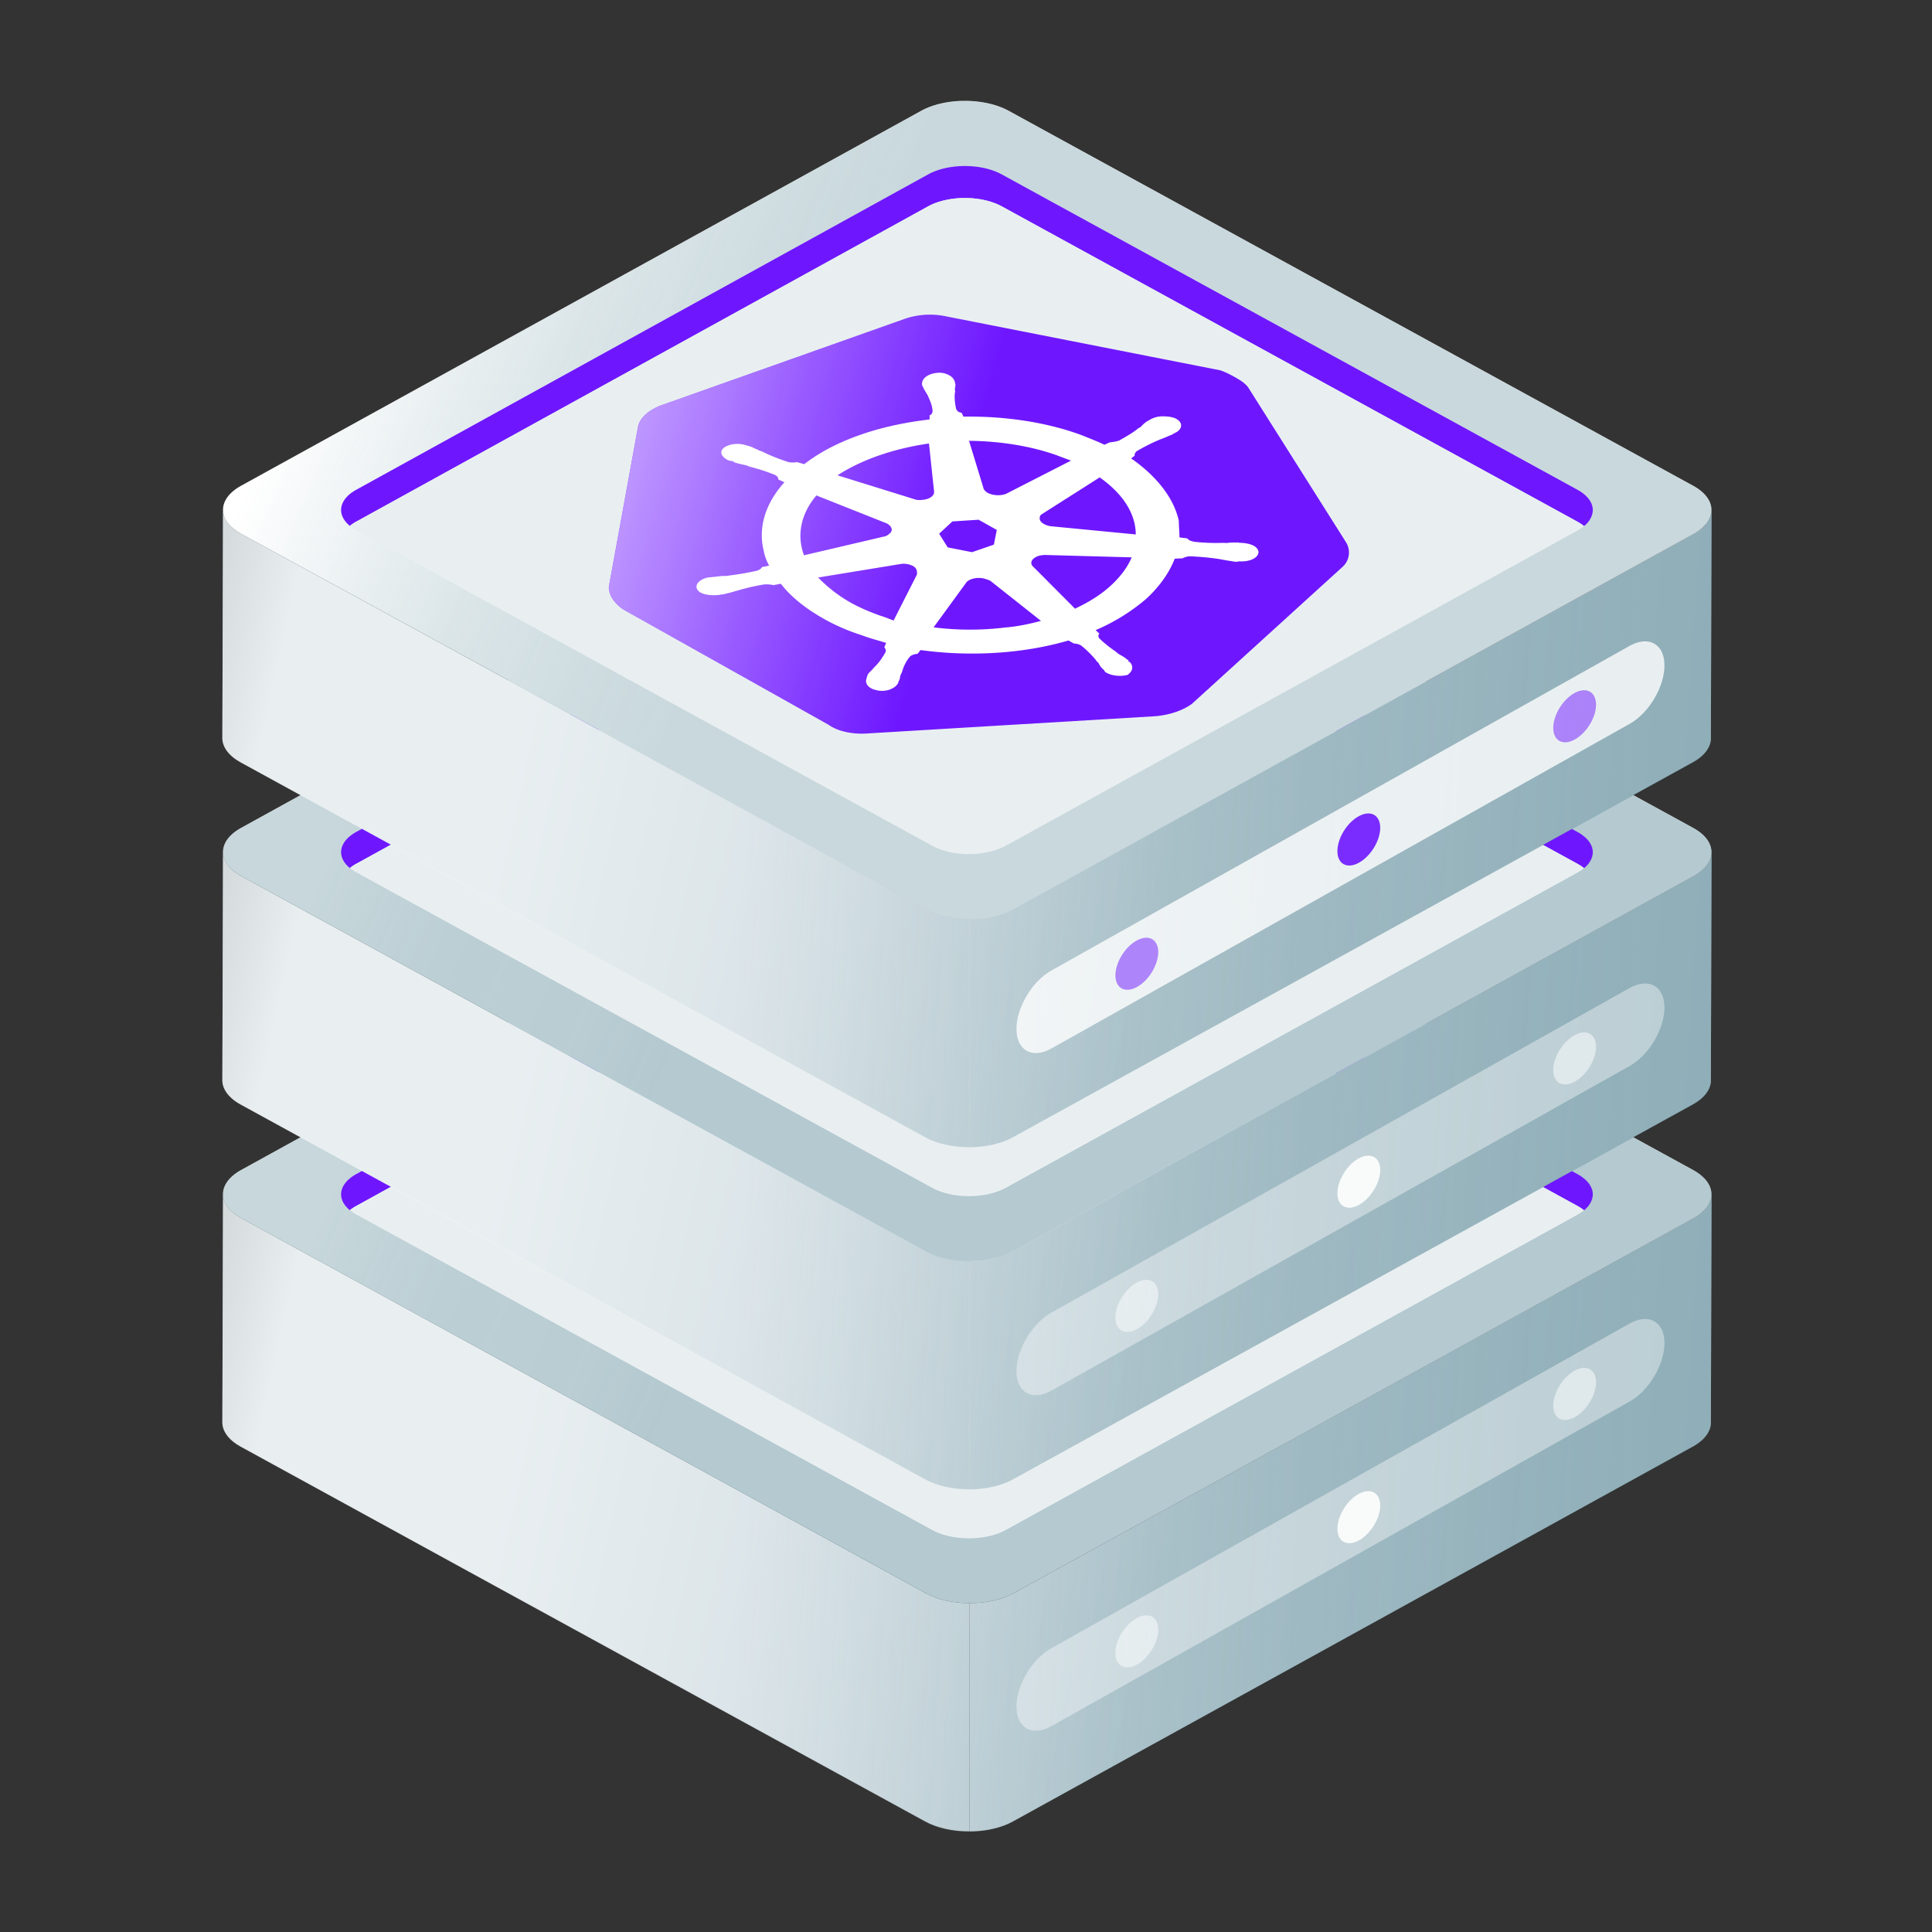 <svg xmlns="http://www.w3.org/2000/svg" width="72" height="72" fill="none" viewBox="0 0 72 72"><rect x="0" y="0" width="72" height="72" fill="#333333" stroke="none"/><path fill="#c9d7dd" d="M36.125 59.744v8.504c-.597.002-1.194-.121-1.65-.372L8.971 53.906c-.456-.251-.684-.58-.684-.906l.025-8.501c0 .245.129.49.385.703q.063.054.139.102.075.052.16.097l25.502 13.97c.45.248 1.038.371 1.625.373z"/><path fill="#fff" d="M63.78 44.559q-.001.027-.006.053a.8.8 0 0 1-.091.262l-.03.051-.031.046-.027.036-.007.01-.033.037a2 2 0 0 1-.152.148q-.026.02-.05.042l-.04.03-.014.01-.03.021q-.037.026-.077.05l-.081.047-25.338 13.97c-.454.25-1.052.374-1.649.373-.587-.002-1.174-.126-1.624-.373L8.995 45.402a2 2 0 0 1-.298-.2c-.256-.212-.386-.457-.386-.702 0-.325.225-.648.673-.897l25.337-13.97c.903-.498 2.368-.498 3.274 0l25.503 13.97c.478.263.706.612.68.958z"/><path fill="url(#a)" d="M63.78 44.565q-.001.028-.006.054a.8.8 0 0 1-.091.262l-.03.051-.031.045q-.013.02-.027.037-.005.005-.007.01l-.033.037a2 2 0 0 1-.152.148q-.026.02-.05.042l-.04.03-.014.01-.03.02q-.037.027-.077.05-.039.025-.081.048l-25.338 13.97c-.454.25-1.052.374-1.649.372-.587-.002-1.174-.125-1.624-.372L8.995 45.407a2 2 0 0 1-.298-.2c-.256-.212-.386-.457-.386-.702 0-.325.225-.648.673-.897l25.337-13.97c.903-.498 2.368-.498 3.274 0l25.503 13.97c.478.262.706.612.68.957z" opacity=".6"/><path fill="#6e17ff" d="M59.357 44.556a.7.7 0 0 1-.082.264q-.013.02-.024.044-.015.017-.025.038l-.023.03-.008.01-.026.032-.032.036q-.046.046-.098.091l-.007.008a2 2 0 0 0-.247-.166L37.337 33.195c-.762-.418-1.995-.418-2.753 0L13.278 44.943q-.136.075-.24.16l-.003-.004c-.217-.18-.323-.385-.323-.59 0-.274.188-.545.566-.755l21.306-11.748c.758-.42 1.99-.42 2.753 0l21.448 11.749c.403.22.595.514.572.805z"/><path fill="#c9d7dd" d="m59.032 45.105-.036.028-.034.025-.012.008-.024.017-.065.041-.068.04-21.306 11.749c-.382.21-.885.315-1.387.313-.494-.002-.988-.106-1.366-.313L13.288 45.264a2 2 0 0 1-.247-.165q.102-.085.24-.16l21.305-11.748c.758-.418 1.991-.418 2.753 0L58.787 44.94q.14.076.247.165z"/><path fill="url(#b)" d="m59.032 45.107-.036.028-.034.025-.012.008q-.014.008-.024.017l-.065.041-.068.04-21.306 11.749c-.382.21-.885.315-1.387.313-.494-.002-.988-.106-1.366-.313L13.288 45.266a2 2 0 0 1-.247-.165q.102-.085.24-.16l21.305-11.748c.758-.417 1.991-.417 2.753 0l21.448 11.749q.14.076.247.165z"/><path fill="#c9d7dd" d="m63.784 44.509-.025 8.504c0 .323-.226.648-.673.895L37.75 67.878c-.448.247-1.035.37-1.624.372v-8.504c.596.002 1.195-.122 1.649-.372l25.337-13.97.082-.048.076-.05.03-.02.014-.01.04-.03q.026-.02.05-.042.063-.051.115-.107.02-.019.038-.041l.032-.038.008-.01.026-.036.03-.046.031-.05a.8.8 0 0 0 .1-.367"/><path fill="url(#c)" d="m63.784 44.516-.025 8.505c0 .323-.226.648-.673.894L37.75 67.885c-.448.248-1.035.371-1.624.373-.597.002-1.194-.121-1.65-.372L8.971 53.916c-.456-.251-.684-.58-.684-.907l.025-8.5c0 .245.129.49.385.703q.063.053.139.102.075.05.16.097l25.502 13.97c.45.247 1.038.37 1.625.372.596.002 1.195-.121 1.649-.372l25.337-13.97q.043-.023.082-.048.039-.023.076-.05l.03-.02.014-.01.04-.03q.026-.019.05-.041a1.3 1.3 0 0 0 .153-.149l.032-.038.008-.01.026-.035q.017-.022.03-.046.018-.026.031-.051a.8.8 0 0 0 .097-.315q.004-.026.004-.052z" opacity=".8"/><path fill="url(#d)" d="m63.784 44.52-.025 8.505c0 .323-.226.647-.673.894L37.75 67.89c-.448.248-1.035.371-1.624.373-.597.002-1.194-.122-1.65-.372L8.971 53.917c-.456-.25-.684-.579-.684-.906l.025-8.5c0 .245.129.49.385.702q.063.054.139.103.075.05.16.097l25.502 13.97c.45.247 1.038.37 1.625.372.596.002 1.195-.121 1.649-.372l25.337-13.97q.043-.023.082-.048.039-.023.076-.05l.03-.02.014-.01q.02-.013.04-.03.026-.019.05-.042a1.3 1.3 0 0 0 .153-.148l.032-.038q.006-.004.008-.01l.026-.035q.017-.022.03-.046.018-.025.031-.051a.8.8 0 0 0 .097-.315q.004-.026.004-.052z"/><path fill="#c9d7dd" d="M36.125 46.993v8.504c-.597.002-1.194-.121-1.65-.372L8.971 41.157c-.456-.251-.684-.58-.684-.906l.025-8.501c0 .245.129.49.385.703q.063.054.139.102.075.052.16.097l25.502 13.97c.45.247 1.038.37 1.625.373z"/><path fill="#fff" d="M63.78 31.809q-.001.027-.006.053a.8.8 0 0 1-.091.262l-.03.051-.031.046q-.013.02-.027.036l-.007.01-.033.037q-.016.023-.038.042a1.5 1.5 0 0 1-.218.188l-.03.021-.076.05-.082.047-25.338 13.97c-.454.251-1.052.375-1.649.373-.587-.002-1.174-.126-1.624-.373L8.995 32.652a2 2 0 0 1-.298-.2c-.256-.212-.386-.457-.386-.702 0-.325.225-.648.673-.897l25.34-13.97c.902-.498 2.366-.498 3.273 0l25.502 13.97c.48.262.707.612.68.958z"/><path fill="url(#e)" d="M63.78 31.814q-.001.028-.006.054a.8.8 0 0 1-.091.262l-.03.051-.031.046-.027.036-.007.01-.033.037a1.5 1.5 0 0 1-.256.23l-.03.021-.076.05-.082.047-25.338 13.97c-.454.25-1.052.374-1.649.372-.587-.001-1.174-.125-1.624-.372L8.995 32.658a2 2 0 0 1-.298-.2c-.256-.212-.386-.457-.386-.702 0-.325.225-.648.673-.897l25.34-13.97c.902-.498 2.366-.498 3.273 0l25.502 13.97c.48.262.707.612.68.957z" opacity=".6"/><path fill="#6e17ff" d="M59.357 31.805a.7.7 0 0 1-.082.264q-.013.02-.024.044-.015.017-.025.038l-.03.04-.027.032-.032.036q-.046.046-.098.091l-.007.008a2 2 0 0 0-.247-.166L37.337 20.444c-.762-.418-1.995-.418-2.753 0L13.278 32.192q-.136.075-.24.16l-.003-.004c-.217-.18-.323-.385-.323-.59 0-.274.188-.545.566-.755l21.306-11.748c.758-.42 1.99-.42 2.753 0l21.448 11.749c.403.22.595.514.572.805z"/><path fill="#c9d7dd" d="m59.032 32.354-.036.028-.034.025-.012.008-.024.017-.065.041-.068.04-21.306 11.749c-.382.21-.885.315-1.387.313-.494-.002-.988-.106-1.366-.313L13.288 32.513a2 2 0 0 1-.247-.165q.102-.085.24-.16L34.585 20.44c.758-.418 1.991-.418 2.753 0l21.449 11.75q.14.076.247.165z"/><path fill="url(#f)" d="m59.032 32.356-.036.028-.034.025-.012.008q-.014.008-.024.017l-.065.041-.068.04-21.306 11.749c-.382.21-.885.315-1.387.313-.494-.002-.988-.106-1.366-.313L13.288 32.515a2 2 0 0 1-.247-.165q.102-.085.24-.16l21.305-11.748c.758-.418 1.991-.418 2.753 0l21.448 11.749q.14.076.247.165z"/><path fill="#c9d7dd" d="m63.784 31.758-.025 8.504c0 .323-.226.648-.673.895L37.75 55.127c-.448.247-1.035.37-1.624.372v-8.504c.596.002 1.195-.122 1.649-.372l25.337-13.97.082-.048q.039-.023.076-.05l.03-.02.014-.01.04-.03q.026-.02.05-.042.063-.051.115-.107.02-.019.038-.041l.032-.038.008-.01.026-.036.03-.045.031-.052a.8.8 0 0 0 .1-.366"/><path fill="url(#g)" d="m63.784 31.767-.025 8.505c0 .323-.226.647-.673.894L37.75 55.136c-.448.247-1.035.371-1.624.373-.597.002-1.194-.122-1.65-.372L8.971 41.164c-.456-.25-.684-.579-.684-.906l.025-8.5c0 .245.129.49.385.703q.063.053.139.102.075.05.16.097l25.502 13.97c.45.247 1.038.37 1.625.372.596.002 1.195-.121 1.649-.372l25.337-13.97q.043-.023.082-.048.039-.023.076-.049l.03-.021.014-.01.04-.03q.026-.02.05-.041a1.3 1.3 0 0 0 .153-.149l.032-.038.008-.01.026-.035q.017-.022.03-.046.018-.026.031-.051a.8.8 0 0 0 .097-.315q.004-.026.004-.052z" opacity=".8"/><path fill="url(#h)" d="m63.784 31.77-.025 8.504c0 .323-.226.647-.673.894L37.75 55.138c-.448.248-1.035.371-1.624.373-.597.002-1.194-.122-1.65-.372L8.971 41.169c-.456-.251-.684-.58-.684-.906l.025-8.501c0 .245.129.49.385.702q.063.054.139.103.075.051.16.097l25.502 13.97c.45.247 1.038.37 1.625.373.596.001 1.195-.122 1.649-.373l25.337-13.97q.043-.023.082-.048a1 1 0 0 0 .076-.05l.03-.02.014-.01.04-.03q.026-.019.05-.042a1 1 0 0 0 .153-.148l.032-.038q.006-.004.008-.01l.026-.035q.017-.022.03-.046.018-.026.031-.051a.8.8 0 0 0 .097-.315q.004-.027.004-.052z"/><path fill="#fff" d="M60.726 36.822c.715-.4 1.302-.076 1.304.722.002.8-.58 1.78-1.294 2.18l-21.553 12.1c-.714.4-1.301.076-1.303-.722s.58-1.78 1.295-2.18l21.553-12.1z" opacity=".4"/><path fill="#fff" d="M42.364 47.798c.441-.241.798-.047.8.431 0 .479-.355 1.062-.794 1.303s-.8.048-.802-.431c0-.479.356-1.063.796-1.303" opacity=".5"/><path fill="#fff" d="M50.637 43.17c.44-.241.798-.047.8.431 0 .479-.356 1.062-.795 1.303s-.8.048-.801-.431c0-.479.355-1.064.796-1.303" opacity=".9"/><path fill="#fff" d="M58.68 38.577c.441-.24.798-.047.8.431.002.48-.355 1.062-.794 1.303-.439.242-.8.048-.801-.43 0-.48.355-1.064.796-1.304" opacity=".5"/><path fill="#fff" d="M60.726 49.326c.715-.4 1.302-.076 1.304.722.002.8-.58 1.78-1.294 2.18l-21.553 12.1c-.714.4-1.301.076-1.303-.722s.58-1.78 1.296-2.18l21.552-12.1z" opacity=".4"/><path fill="#fff" d="M42.364 60.301c.441-.241.798-.047.8.431 0 .479-.355 1.062-.794 1.303s-.8.047-.802-.431c0-.479.356-1.064.796-1.303" opacity=".5"/><path fill="#fff" d="M50.637 55.673c.44-.241.798-.047.8.431 0 .479-.356 1.062-.795 1.303s-.8.048-.801-.431c0-.479.355-1.064.796-1.303" opacity=".9"/><path fill="#fff" d="M58.68 51.081c.441-.24.799-.047.8.431.002.479-.355 1.062-.794 1.303-.438.242-.8.048-.801-.431 0-.478.355-1.063.796-1.303" opacity=".5"/><path fill="#c9d7dd" d="M36.125 34.244v8.505c-.597.001-1.194-.122-1.65-.373L8.971 28.406c-.456-.251-.684-.58-.684-.906l.025-8.501c0 .245.129.49.385.703q.063.054.139.102.075.052.16.097l25.502 13.97c.45.247 1.038.37 1.625.373z"/><path fill="#fff" d="M63.78 19.058q-.001.027-.006.053a.8.8 0 0 1-.091.262l-.03.051-.031.046-.027.036-.007.01q-.015.019-.033.037a2 2 0 0 1-.152.148q-.026.02-.05.042l-.054.04-.03.021-.076.05-.082.047-25.338 13.97c-.454.251-1.052.375-1.649.372-.587-.001-1.174-.125-1.624-.372L8.995 19.901a2 2 0 0 1-.298-.2c-.256-.212-.386-.457-.386-.702 0-.325.225-.648.673-.897l25.34-13.97c.902-.498 2.366-.498 3.273 0l25.502 13.97c.48.262.707.612.68.958z"/><path fill="url(#i)" d="M63.78 19.064q-.001.026-.006.053a.8.8 0 0 1-.091.262l-.03.051-.031.046-.027.036-.007.01q-.015.019-.033.037a2 2 0 0 1-.152.148q-.026.02-.05.042l-.054.04-.03.02q-.037.027-.076.05l-.082.048-25.338 13.97c-.454.25-1.052.374-1.649.372-.587-.001-1.174-.125-1.624-.372L8.995 19.907a2 2 0 0 1-.298-.2c-.256-.212-.386-.457-.386-.702 0-.325.225-.648.673-.897l25.34-13.97c.902-.498 2.366-.498 3.273 0l25.502 13.97c.48.262.707.612.68.957z" opacity=".6"/><path fill="#6e17ff" d="M59.357 19.056a.7.7 0 0 1-.082.264q-.013.02-.024.044-.015.017-.025.038l-.03.04-.027.032-.032.036q-.046.046-.098.091l-.007.008a2 2 0 0 0-.247-.166L37.337 7.695c-.762-.418-1.995-.418-2.753 0L13.278 19.44q-.136.073-.24.16l-.003-.005c-.217-.18-.323-.385-.323-.59 0-.274.188-.545.566-.754L34.584 6.502c.758-.42 1.99-.42 2.753 0l21.448 11.749c.403.22.595.514.572.805"/><path fill="#c9d7dd" d="m59.032 19.603-.036.028-.034.025-.012.008q-.014.008-.025.017l-.064.042-.068.04L37.487 31.51c-.382.21-.886.315-1.387.313-.494-.002-.988-.106-1.366-.313L13.286 19.764a2 2 0 0 1-.247-.165q.102-.085.239-.16L34.584 7.692c.758-.418 1.99-.418 2.753 0L58.785 19.44q.14.076.247.165z"/><path fill="url(#j)" d="m59.032 19.607-.036.028-.034.025-.012.008q-.014.008-.025.017l-.064.042-.068.04-21.306 11.748c-.382.21-.886.315-1.387.313-.494-.002-.988-.106-1.366-.313L13.286 19.766a2 2 0 0 1-.247-.165q.102-.085.239-.16L34.584 7.694c.758-.418 1.99-.418 2.753 0l21.448 11.749q.14.076.247.165"/><path fill="#c9d7dd" d="m63.784 19.007-.025 8.504c0 .323-.226.648-.673.895L37.75 42.376c-.448.247-1.035.37-1.624.373v-8.505c.596.002 1.195-.121 1.649-.372l25.337-13.97.082-.048q.039-.023.076-.05l.03-.02.014-.01.04-.03q.026-.02.05-.042.063-.052.115-.106.02-.02.038-.042l.032-.038.008-.01.026-.036.03-.045q.017-.026.031-.052a.8.8 0 0 0 .1-.366"/><path fill="url(#k)" d="m63.784 19.016-.025 8.505c0 .323-.226.648-.673.895L37.75 42.386c-.448.247-1.035.37-1.624.372-.597.002-1.194-.121-1.65-.372L8.971 28.416c-.456-.251-.684-.58-.684-.907l.025-8.5c0 .245.129.49.385.703q.063.054.139.102.075.051.16.097l25.502 13.97c.45.247 1.038.37 1.625.373.596.002 1.195-.122 1.649-.373l25.337-13.97q.043-.023.082-.048.039-.023.076-.049l.03-.02q.008-.008.014-.01l.04-.03q.026-.02.05-.043a1.3 1.3 0 0 0 .153-.148l.032-.038q.006-.003.008-.01l.026-.035q.017-.022.03-.046.018-.025.031-.051a.8.8 0 0 0 .097-.315q.004-.026.004-.052z" opacity=".8"/><path fill="url(#l)" d="m63.784 19.017-.025 8.505c0 .323-.226.648-.673.894L37.75 42.386c-.448.248-1.035.371-1.624.373-.597.002-1.194-.121-1.65-.372L8.971 28.417c-.456-.251-.684-.58-.684-.907l.025-8.5c0 .245.129.49.385.702q.063.054.139.103.075.05.16.097l25.502 13.97c.45.247 1.038.37 1.625.373.596.001 1.195-.122 1.649-.373l25.337-13.97q.043-.023.082-.048.039-.023.076-.049l.03-.02q.008-.008.014-.01l.04-.03q.026-.02.05-.043a1.3 1.3 0 0 0 .153-.148l.032-.038q.006-.003.008-.01l.026-.035q.017-.022.03-.046.018-.025.031-.051a.8.8 0 0 0 .097-.315q.004-.025.004-.052z"/><path fill="#fff" d="M60.726 24.072c.715-.4 1.302-.076 1.304.722.002.8-.58 1.78-1.294 2.18l-21.553 12.1c-.714.4-1.301.076-1.303-.722s.58-1.78 1.295-2.18l21.553-12.1z" opacity=".8"/><path fill="#6e17ff" d="M42.364 35.05c.441-.242.798-.048.8.43 0 .479-.355 1.062-.794 1.303s-.8.047-.802-.431c0-.479.356-1.064.796-1.303" opacity=".5"/><path fill="#6e17ff" d="M50.637 30.418c.44-.241.798-.047.8.431 0 .479-.356 1.062-.795 1.303-.44.242-.8.048-.801-.431 0-.479.355-1.064.796-1.303" opacity=".9"/><path fill="#6e17ff" d="M58.68 25.826c.441-.24.798-.047.8.432.002.478-.355 1.061-.794 1.302s-.8.048-.801-.43c0-.48.355-1.064.796-1.304" opacity=".5"/><path fill="#6e17ff" d="M46.086 14.094c.18.1.365.23.454.381l3.629 5.745a.72.72 0 0 1-.108.88l-5.645 5.133c-.338.243-.811.409-1.355.458l-10.666.638c-.528.046-1.04-.042-1.4-.245a1 1 0 0 1-.116-.074l-7.62-4.279c-.363-.23-.57-.549-.57-.855l1.096-6.012c.089-.306.38-.572.832-.752l9.116-3.235a2.9 2.9 0 0 1 1.514-.089l10.23 2.013c.227.076.43.19.613.293z"/><path fill="url(#m)" d="M46.09 14.094c.18.1.364.23.454.381l3.629 5.745a.72.72 0 0 1-.109.88l-5.644 5.133c-.339.243-.812.409-1.355.458l-10.666.638c-.528.046-1.04-.042-1.4-.245a1 1 0 0 1-.116-.074l-7.621-4.279c-.363-.23-.57-.549-.57-.855l1.096-6.012c.09-.306.38-.572.832-.752l9.116-3.235a2.9 2.9 0 0 1 1.515-.089l10.23 2.013c.227.076.43.19.612.293z"/><path fill="#fff" d="M42.083 24.655c.16.14.16.344-.066.498-.247.062-.565.038-.77-.076-.046-.025-.068-.038-.09-.076a.04.04 0 0 0-.022-.038c-.045-.025-.044-.052-.068-.065-.069-.062-.092-.127-.137-.203a.24.24 0 0 1-.09-.1q-.24-.287-.545-.536a.55.55 0 0 0-.271-.076l-.204-.114c-1.693.495-3.657.611-5.513.357l-.112.14c-.158.014-.247.063-.293.114a1.5 1.5 0 0 0-.289.574c-.045.076-.045.103-.068.14a.4.4 0 0 1-.067.217c0 .025 0 .051-.02.063-.067.116-.18.178-.316.23a.9.9 0 0 1-.45.024c-.091-.025-.158-.038-.226-.076-.183-.102-.228-.254-.162-.395 0-.051.021-.062.023-.09.02-.062.09-.126.158-.19l.089-.102c.203-.191.315-.381.428-.573.022-.063 0-.127-.046-.179l.068-.165c-.294-.09-.634-.178-.929-.292a7.4 7.4 0 0 1-1.383-.599c-.68-.381-1.225-.814-1.613-1.312l-.272.051a1.2 1.2 0 0 0-.36-.024 8 8 0 0 0-.994.23l-.18.05c-.113.039-.227.052-.34.09-.044 0-.088 0-.111.013-.295.038-.564.012-.747-.089a.34.34 0 0 1-.114-.114c-.093-.178.088-.382.426-.446.09 0 .112-.013.157-.013.16-.014.295-.038.384-.038.092 0 .137 0 .203-.014a11 11 0 0 0 1.04-.178c.091-.025.182-.076.203-.14l.27-.052a1.9 1.9 0 0 1-.207-.574c-.21-.879.08-1.758.775-2.535l-.226-.103c0-.076-.046-.127-.114-.165-.34-.14-.635-.23-.975-.319a.6.6 0 0 0-.203-.063c-.091-.024-.226-.05-.34-.089-.015-.008-.04-.034-.063-.046-.142-.017-.165-.03-.209-.055-.236-.129-.285-.302-.139-.433.204-.165.587-.205.882-.089q.044 0 .069.014c.045.024.09.024.112.037.09.052.203.09.294.141.068.013.112.038.158.063.296.14.59.254.908.357a.9.9 0 0 0 .315 0l.272.076c1.08-.842 2.68-1.415 4.49-1.643.066-.011.112-.013.18-.025v-.148c.072-.03.11-.099.11-.144 0-.205-.093-.409-.184-.612l-.068-.114a1.4 1.4 0 0 1-.114-.216c-.023-.014-.023-.061-.023-.065-.025-.216.201-.395.54-.433.18-.025.34.013.474.09a.4.4 0 0 1 .205.24c0 .052.023.065.023.09 0 .076-.02.14-.02.216 0 .025.022.063 0 .103-.022.19.001.408.049.611.023.038.045.076.09.101.043.025.09.025.113.038l.068.14c1.538-.024 3.076.204 4.368.677.318.127.612.24.884.37l.203-.09a1.6 1.6 0 0 0 .338-.062c.272-.154.519-.292.722-.46.067-.037.112-.062.135-.102.067-.063.135-.127.226-.178l.112-.063a.94.94 0 0 1 .45-.103c.198 0 .379.029.496.095q.028.015.048.032c.203.141.16.37-.09.485l-.134.076c-.112.038-.203.089-.316.129-.045.025-.114.038-.157.063-.338.14-.587.28-.834.42-.044.05-.09.102-.069.165l-.135.102c.954.663 1.59 1.478 1.777 2.319 0 .203.025.42.026.625l.295.038a.24.24 0 0 0 .09.076.7.7 0 0 0 .182.051c.34.038.724.051 1.062.038.045 0 .114.013.18 0 .112-.013.247-.013.384-.013.023.013.068.013.112.013q.304.019.475.116c.114.064.183.178.16.268-.044.203-.36.33-.722.305-.092.027-.114.014-.158.014-.137-.025-.25-.038-.386-.063l-.203-.038a10 10 0 0 0-1.085-.1.6.6 0 0 0-.27.075l-.294.014c-.201.522-.56 1.03-1.055 1.49a7.3 7.3 0 0 1-1.892 1.172l.137.128a.135.135 0 0 0 0 .178c.182.179.408.357.636.51.044.05.09.075.135.102.092.05.183.102.25.165.045.025.09.051.067.064s0 .025.023.038zm-4.575-1.274c.43-.038.859-.128 1.286-.243l-1.884-1.491c-.069-.038-.16-.063-.25-.09-.225-.05-.497 0-.632.128l-1.235 1.694c.884.114 1.832.114 2.713 0zm-4.611-3.377a.4.4 0 0 0 .247-.114c.158-.114.09-.281-.091-.382l-2.628-1.044c-.585.687-.739 1.49-.462 2.23l2.936-.688zm1.723-3.476c-1.334.192-2.529.612-3.408 1.186l2.83.879a.6.6 0 0 0 .295.038c.295-.013.496-.154.473-.32zm-1.839 6.408c.203.063.363.128.52.19l.873-1.719c0-.076 0-.127-.025-.191a.3.3 0 0 0-.125-.124.8.8 0 0 0-.418-.08l-3.116.51c.317.33.727.662 1.202.93.34.192.703.344 1.09.484m6.589-5.974c-.975-.344-2.105-.523-3.258-.534l.552 1.808c.046.051.069.09.137.127.204.114.544.127.745.013l2.367-1.21-.543-.203zm.69 5.722c.518-.243.969-.523 1.33-.855.359-.33.629-.687.784-1.058l-3.233-.089a1 1 0 0 0-.25.038c-.248.09-.338.268-.178.408l1.547 1.554zm2.266-2.765c-.004-.764-.461-1.505-1.345-2.128l-2.141 1.362c-.067.038-.09.076-.09.127-.026.093.04.183.153.247.07.04.16.07.254.084l3.167.306zm-5.86-.55-.974.063-.494.458.32.51.906.178.813-.28.11-.548-.68-.382"/><path fill="#fff" d="m34.614 15.483.023-.013v.005z"/><defs><linearGradient id="a" x1="3.868" x2="31.155" y1="26.065" y2="37.818" gradientUnits="userSpaceOnUse"><stop stop-color="#4c7f8e" stop-opacity=".52"/><stop offset=".4" stop-color="#4c7f8e" stop-opacity=".52"/><stop offset=".5" stop-color="#4c7f8e" stop-opacity=".52"/><stop offset=".7" stop-color="#4c7f8e" stop-opacity=".63"/><stop offset=".88" stop-color="#4c7f8e" stop-opacity=".65"/><stop offset="1" stop-color="#4c7f8e" stop-opacity=".7"/></linearGradient><linearGradient id="b" x1="33.681" x2="34.259" y1="28.631" y2="32.675" gradientUnits="userSpaceOnUse"><stop offset=".57" stop-color="#fff" stop-opacity="0"/><stop offset=".79" stop-color="#fff" stop-opacity=".3"/><stop offset=".87" stop-color="#fff" stop-opacity=".42"/><stop offset="1" stop-color="#fff" stop-opacity=".6"/></linearGradient><linearGradient id="c" x1="66.712" x2="1.905" y1="57.437" y2="53.392" gradientUnits="userSpaceOnUse"><stop stop-color="#4c7f8e" stop-opacity=".6"/><stop offset=".11" stop-color="#4c7f8e" stop-opacity=".55"/><stop offset=".27" stop-color="#4c7f8e" stop-opacity=".43"/><stop offset=".45" stop-color="#4c7f8e" stop-opacity=".22"/><stop offset=".6" stop-color="#4c7f8e" stop-opacity="0"/><stop offset="1" stop-color="#4c7f8e" stop-opacity="0"/></linearGradient><linearGradient id="d" x1="65.503" x2="8" y1="59.647" y2="47" gradientUnits="userSpaceOnUse"><stop offset=".37" stop-color="#fff" stop-opacity="0"/><stop offset=".59" stop-color="#fff" stop-opacity=".3"/><stop offset=".67" stop-color="#fff" stop-opacity=".42"/><stop offset=".8" stop-color="#fff" stop-opacity=".6"/><stop offset=".948" stop-color="#fff" stop-opacity=".6"/><stop offset="1" stop-color="#ddd" stop-opacity=".6"/></linearGradient><linearGradient id="e" x1="3.867" x2="31.155" y1="13.316" y2="25.071" gradientUnits="userSpaceOnUse"><stop stop-color="#4c7f8e" stop-opacity=".52"/><stop offset=".4" stop-color="#4c7f8e" stop-opacity=".52"/><stop offset=".5" stop-color="#4c7f8e" stop-opacity=".52"/><stop offset=".7" stop-color="#4c7f8e" stop-opacity=".63"/><stop offset=".88" stop-color="#4c7f8e" stop-opacity=".65"/><stop offset="1" stop-color="#4c7f8e" stop-opacity=".7"/></linearGradient><linearGradient id="f" x1="3.868" x2="4.058" y1="15.88" y2="19.926" gradientUnits="userSpaceOnUse"><stop offset=".57" stop-color="#fff" stop-opacity="0"/><stop offset=".79" stop-color="#fff" stop-opacity=".3"/><stop offset=".87" stop-color="#fff" stop-opacity=".42"/><stop offset="1" stop-color="#fff" stop-opacity=".6"/></linearGradient><linearGradient id="g" x1="66.712" x2="1.905" y1="44.685" y2="40.641" gradientUnits="userSpaceOnUse"><stop stop-color="#4c7f8e" stop-opacity=".6"/><stop offset=".11" stop-color="#4c7f8e" stop-opacity=".55"/><stop offset=".27" stop-color="#4c7f8e" stop-opacity=".43"/><stop offset=".45" stop-color="#4c7f8e" stop-opacity=".22"/><stop offset=".6" stop-color="#4c7f8e" stop-opacity="0"/><stop offset="1" stop-color="#4c7f8e" stop-opacity="0"/></linearGradient><linearGradient id="h" x1="65.503" x2="8" y1="46.897" y2="34.249" gradientUnits="userSpaceOnUse"><stop offset=".37" stop-color="#fff" stop-opacity="0"/><stop offset=".59" stop-color="#fff" stop-opacity=".3"/><stop offset=".67" stop-color="#fff" stop-opacity=".42"/><stop offset=".8" stop-color="#fff" stop-opacity=".6"/><stop offset=".948" stop-color="#fff" stop-opacity=".6"/><stop offset="1" stop-color="#ddd" stop-opacity=".6"/></linearGradient><linearGradient id="i" x1="3.867" x2="31.155" y1=".567" y2="12.322" gradientUnits="userSpaceOnUse"><stop stop-color="#4c7f8e" stop-opacity="0"/><stop offset=".4" stop-color="#4c7f8e" stop-opacity="0"/><stop offset=".5" stop-color="#4c7f8e" stop-opacity=".12"/><stop offset=".7" stop-color="#4c7f8e" stop-opacity=".33"/><stop offset=".88" stop-color="#4c7f8e" stop-opacity=".45"/><stop offset="1" stop-color="#4c7f8e" stop-opacity=".5"/></linearGradient><linearGradient id="j" x1="33.681" x2="34.258" y1="3.13" y2="7.175" gradientUnits="userSpaceOnUse"><stop offset=".57" stop-color="#fff" stop-opacity="0"/><stop offset=".79" stop-color="#fff" stop-opacity=".3"/><stop offset=".87" stop-color="#fff" stop-opacity=".42"/><stop offset="1" stop-color="#fff" stop-opacity=".6"/></linearGradient><linearGradient id="k" x1="66.712" x2="1.905" y1="31.936" y2="27.892" gradientUnits="userSpaceOnUse"><stop stop-color="#4c7f8e" stop-opacity=".6"/><stop offset=".11" stop-color="#4c7f8e" stop-opacity=".55"/><stop offset=".27" stop-color="#4c7f8e" stop-opacity=".43"/><stop offset=".45" stop-color="#4c7f8e" stop-opacity=".22"/><stop offset=".6" stop-color="#4c7f8e" stop-opacity="0"/><stop offset="1" stop-color="#4c7f8e" stop-opacity="0"/></linearGradient><linearGradient id="l" x1="65.503" x2="8" y1="34.145" y2="21.497" gradientUnits="userSpaceOnUse"><stop offset=".37" stop-color="#fff" stop-opacity="0"/><stop offset=".59" stop-color="#fff" stop-opacity=".3"/><stop offset=".67" stop-color="#fff" stop-opacity=".42"/><stop offset=".8" stop-color="#fff" stop-opacity=".6"/><stop offset=".948" stop-color="#fff" stop-opacity=".6"/><stop offset="1" stop-color="#ddd" stop-opacity=".6"/></linearGradient><linearGradient id="m" x1="52.631" x2="22.517" y1="24.414" y2="16.152" gradientUnits="userSpaceOnUse"><stop offset=".57" stop-color="#fff" stop-opacity="0"/><stop offset=".79" stop-color="#fff" stop-opacity=".3"/><stop offset=".87" stop-color="#fff" stop-opacity=".42"/><stop offset="1" stop-color="#fff" stop-opacity=".6"/></linearGradient></defs></svg>